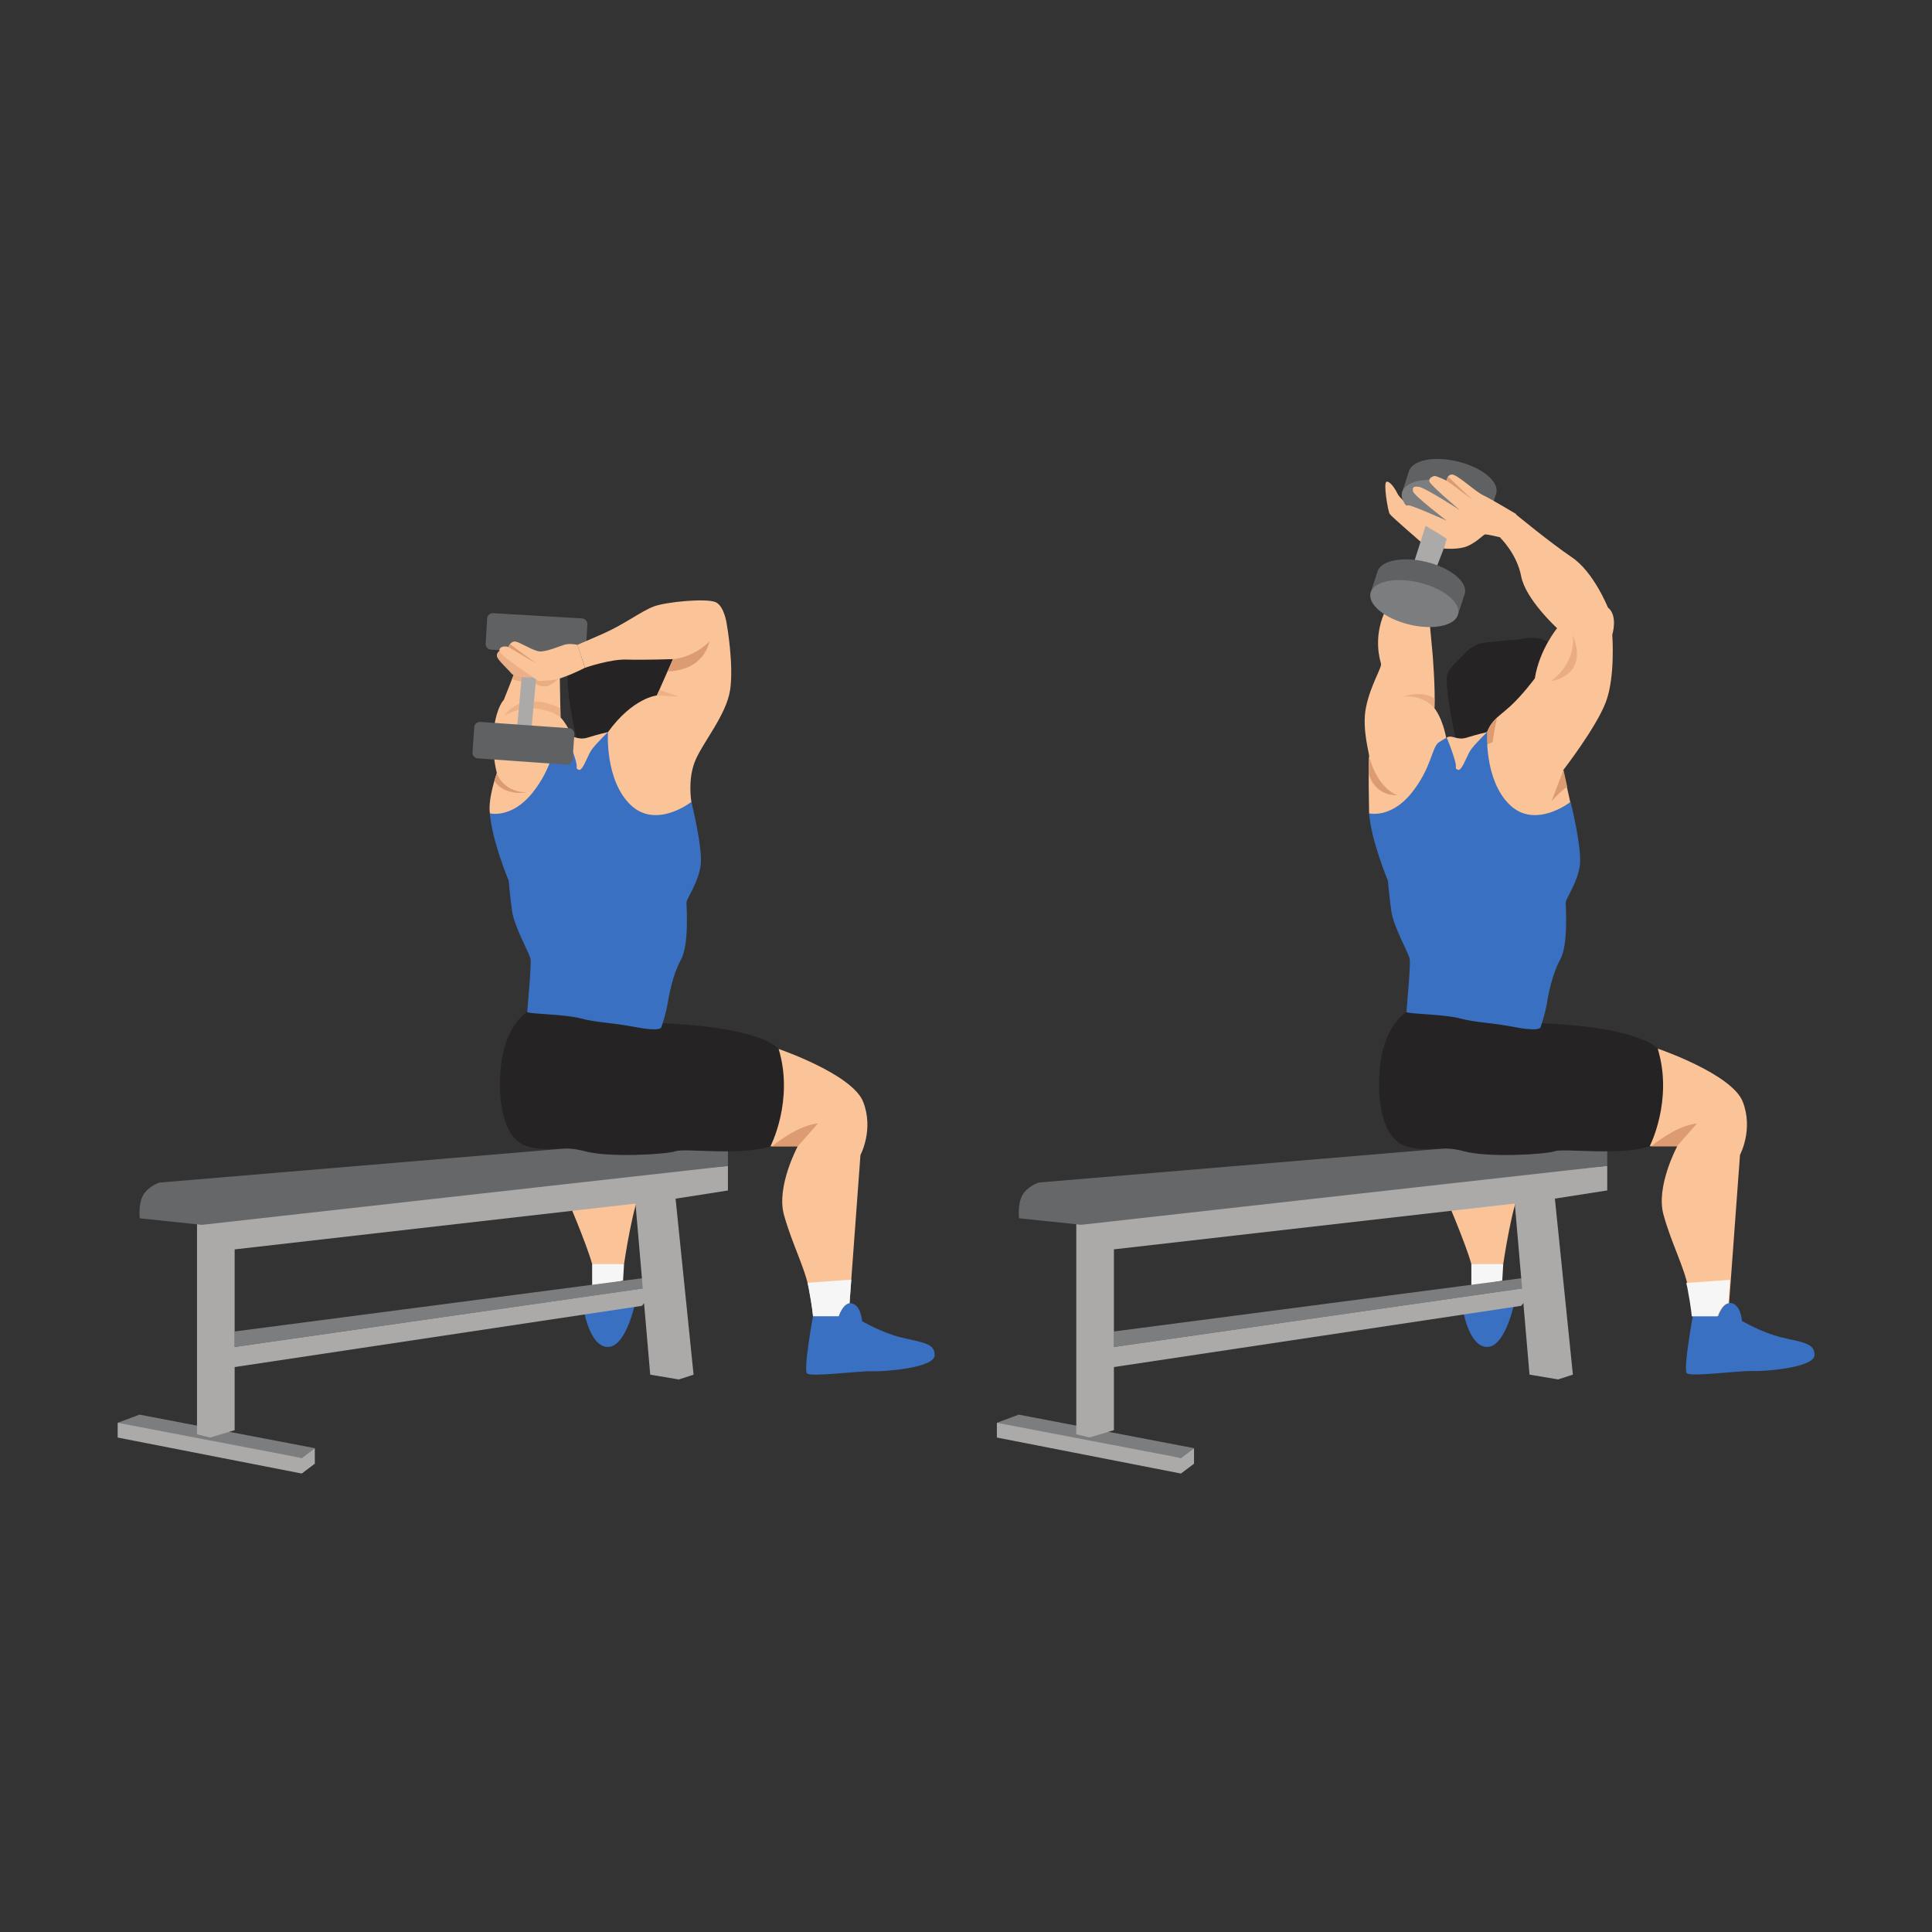 <?xml version="1.0" encoding="UTF-8" standalone="no"?>
<svg
   xmlns:dc="http://purl.org/dc/elements/1.1/"
   xmlns:cc="http://creativecommons.org/ns#"
   xmlns:rdf="http://www.w3.org/1999/02/22-rdf-syntax-ns#"
   xmlns:svg="http://www.w3.org/2000/svg"
   xmlns="http://www.w3.org/2000/svg"
   viewBox="0 0 2666.667 2666.667"
   height="2666.667"
   width="2666.667"
   xml:space="preserve"
   id="svg2"
   version="1.1"><rect x="0" y="0" width="2666.667" height="2666.667" fill="#333333" stroke="none"/><defs
     id="defs6" /><g
     transform="matrix(1.333,0,0,-1.333,0,2666.667)"
     id="g10"><g
       transform="scale(0.1)"
       id="g12"><g
         transform="scale(1.227)"
         id="g14"><path
           id="path16"
           style="fill:none;fill-opacity:1;fill-rule:nonzero;stroke:none"
           d="M 16300,0 H 0 V 16300 H 16300 V 0" /></g><path
         id="path18"
         style="fill:#606163;fill-opacity:1;fill-rule:nonzero;stroke:none"
         d="m 6027.02,13601.5 -921.03,54.5 c -32.1,1.9 -59.67,-22.6 -61.57,-54.7 l -15.45,-261.5 c -1.9,-32.1 22.59,-59.6 54.69,-61.5 l 921.03,-54.5 c 32.11,-1.9 59.67,22.6 61.57,54.7 l 15.45,261.4 c 1.9,32.2 -22.58,59.7 -54.69,61.6" /><path
         id="path20"
         style="fill:#252323;fill-opacity:1;fill-rule:nonzero;stroke:none"
         d="m 6633.93,13384.4 c 0,0 -310.59,-22.6 -395.3,-39.6 -84.7,-16.9 -163.76,-84.7 -186.35,-118.5 -22.59,-33.9 -135.53,-113 -169.41,-203.4 -33.88,-90.3 79.06,-671.9 96,-688.9 16.94,-16.9 525.18,-28.2 592.94,39.6 67.77,67.7 429.18,835.7 417.88,880.9 -11.29,45.2 -5.65,73.4 -28.23,84.7 -22.59,11.3 -124.24,96 -327.53,45.2" /><path
         id="path22"
         style="fill:#fbc398;fill-opacity:1;fill-rule:nonzero;stroke:none"
         d="m 5332.93,13052.9 -116.41,-295.4 c 0,0 -67.77,-59.2 -101.65,-287.9 -33.88,-228.8 29.7,-468.8 29.7,-468.8 0,0 -94.64,-264.6 -72.05,-417.8 22.59,-153.2 502.59,-132.7 502.59,-132.7 l 237.17,146.8 127.11,748.8 c 0,0 -56.52,149.1 -135.58,230.9 l -8.47,476.1 h -462.41" /><path
         id="path24"
         style="fill:#f1d4c2;fill-opacity:1;fill-rule:nonzero;stroke:none"
         d="m 5803.81,12576.8 -1.68,94.5 v 0 l 1.68,-94.5" /><path
         id="path26"
         style="fill:#edb185;fill-opacity:1;fill-rule:nonzero;stroke:none"
         d="m 5803.81,12576.8 c 0,0 -67.76,65 -248.47,90.4 -20.08,2.8 -39.83,4.1 -59.11,4.1 -154.17,0 -276.89,-80.3 -276.89,-80.3 85.75,117 199.26,151.5 303.32,151.5 149.1,0 278.77,-70.8 279.47,-71.2 l 1.68,-94.5" /><path
         id="path28"
         style="fill:#fbc398;fill-opacity:1;fill-rule:nonzero;stroke:none"
         d="m 7159.1,11701.6 c 0,0 -39.52,220.2 33.89,412.2 73.41,192 327.52,483.1 367.05,747 39.54,263.8 -33.88,676 -33.88,676 0,0 -22.59,186.4 -112.94,231.6 -90.35,45.1 -519.53,5.6 -649.41,-45.2 -129.88,-50.8 -304.94,-186.4 -525.18,-282.4 -220.23,-96 -259.76,-112.9 -259.76,-112.9 l 79.06,-237.2 c 0,0 259.76,90.4 429.17,84.7 169.42,-5.6 480.89,4.5 480.89,4.5 l -166.44,-376 c 0,0 -246.68,-21.5 -506.44,-379.5 -259.77,-358.1 28.23,-1089.9 28.23,-1089.9 0,0 768,-22.6 790.58,0 22.59,22.6 45.18,367.1 45.18,367.1" /><path
         id="path30"
         style="fill:#edcab2;fill-opacity:1;fill-rule:nonzero;stroke:none"
         d="m 5796.46,12989.8 -1.12,63.1 1.13,-63.1 c 0,0 0,0 -0.01,0" /><path
         id="path32"
         style="fill:#eaad81;fill-opacity:1;fill-rule:nonzero;stroke:none"
         d="m 5636.82,12896.5 c -51.71,0 -98.42,33 -98.42,33 0,0 -52.95,8.4 -93.17,11.3 -40.23,2.8 -144.88,29.4 -144.88,29.4 l 32.58,82.7 h 462.41 l 1.12,-63.1 c -0.64,-0.6 -79.72,-80.1 -138.77,-91.4 -6.98,-1.3 -13.97,-1.9 -20.87,-1.9" /><path
         id="path34"
         style="fill:#abaaa9;fill-opacity:1;fill-rule:nonzero;stroke:none"
         d="m 5427.73,13267.7 -77.32,-834.6 149.01,-13.8 77.32,834.6 -149.01,13.8" /><path
         id="path36"
         style="fill:#f5f6f5;fill-opacity:1;fill-rule:nonzero;stroke:none"
         d="m 6253.76,7008.8 -122.42,-93.1 V 6687 l 320.04,56.4 10.31,172.3 -207.93,93.1" /><path
         id="path38"
         style="fill:#fbc398;fill-opacity:1;fill-rule:nonzero;stroke:none"
         d="m 5851.81,7644.1 c 0,0 224.2,-521.6 279.53,-728.4 h 330.35 c 0,0 99.28,677.6 185.17,762.3 85.89,84.7 -481.62,81.9 -481.62,81.9 l -313.43,-115.8" /><path
         id="path40"
         style="fill:#3970c1;fill-opacity:1;fill-rule:nonzero;stroke:none"
         d="m 6038.16,6475.2 c 0,0 59.3,-419.8 258.36,-417.4 199.06,2.3 292.23,508 292.23,508 l -550.59,-90.6" /><path
         id="path42"
         style="fill:#3970c1;fill-opacity:1;fill-rule:nonzero;stroke:none"
         d="m 8497.46,6540.1 c -11.3,-50.8 -79.07,-163.7 -79.07,-163.7 0,0 -101.64,-553.4 -62.11,-593 39.53,-39.5 547.76,28.3 672,22.6 124.23,-5.6 643.76,33.9 649.41,163.8 5.64,129.9 -135.53,134.4 -344.47,185.8 -208.94,51.4 -406.59,170 -406.59,170 0,0 -11.29,186.3 -129.88,186.3 -118.59,0 -299.29,28.2 -299.29,28.2" /><path
         id="path44"
         style="fill:#fbc398;fill-opacity:1;fill-rule:nonzero;stroke:none"
         d="m 7611.81,8533.6 c 44.23,8.4 366.11,-398.2 366.11,-398.2 h 282.36 c 0,0 -223.84,-415 -142.98,-708.7 80.86,-293.6 216.39,-547.7 255.92,-756.7 39.53,-208.9 45.17,-293.6 45.17,-293.6 h 265.42 c 0,0 39.52,124.2 112.94,135.5 l 112.94,1533.6 c 0,0 141.17,262.2 28.23,550.2 -112.94,288 -875.29,547.7 -875.29,547.7 0,0 -333.17,-327.5 -338.82,-378.3 -5.65,-50.8 -112,-231.5 -112,-231.5" /><path
         id="path46"
         style="fill:#7c7d7f;fill-opacity:1;fill-rule:nonzero;stroke:none"
         d="m 1320.06,5170.7 -101.65,101.7 225.99,84.7 1815.42,-347.3 -135.53,-101.7 -1804.23,262.6" /><path
         id="path48"
         style="fill:#7c7d7f;fill-opacity:1;fill-rule:nonzero;stroke:none"
         d="m 2429.7,6218.2 4217.16,550.8 170.6,-82 -4387.76,-629.2 v 160.4" /><path
         id="path50"
         style="fill:#abaaa9;fill-opacity:1;fill-rule:nonzero;stroke:none"
         d="m 2328.06,6043.2 4489.4,643.8 -170.6,-203.3 -4395.04,-660.7 76.24,220.2" /><path
         id="path52"
         style="fill:#abaaa9;fill-opacity:1;fill-rule:nonzero;stroke:none"
         d="M 2040.05,7466.3 V 5153.8 l 135.54,-33.9 254.11,76.3 v 1871.9 l 4150.58,474.4 152.47,-1771.5 296.47,-49.7 152.47,49.7 -186.35,1822.3 542.12,84.7 v 254.1 L 2040.05,7466.3" /><path
         id="path54"
         style="fill:#656769;fill-opacity:1;fill-rule:nonzero;stroke:none"
         d="m 1650.41,7759.9 c 0,0 -118.59,-39.5 -169.41,-132.7 -50.82,-93.2 -33.89,-237.2 -33.89,-237.2 l 643.77,-67.7 5446.58,609.8 V 8254 L 1650.41,7759.9" /><path
         id="path56"
         style="fill:#abaaa9;fill-opacity:1;fill-rule:nonzero;stroke:none"
         d="m 1218.41,5272.4 v -152.5 l 1905.88,-372.7 135.53,101.7 v 160.9 l -135.53,-101.7 -1905.88,364.3" /><path
         id="path58"
         style="fill:#252323;fill-opacity:1;fill-rule:nonzero;stroke:none"
         d="m 5459.34,9527.4 c 0,0 -217.41,-129.9 -268.23,-528 -50.83,-398.1 28.23,-796.2 268.23,-864 240,-67.7 350.12,17 595.77,-50.8 245.64,-67.8 838.58,-33.9 940.23,0 101.65,33.9 669.18,-50.8 982.58,50.8 0,0 245.65,474.4 84.71,1008 0,0 -160.94,237.2 -1321.41,271.1 l -575.98,406.6 -705.9,-293.7" /><path
         id="path60"
         style="fill:#3970c1;fill-opacity:1;fill-rule:nonzero;stroke:none"
         d="m 6085.83,12294.5 209.28,129.9 c 0,0 -33.88,-491.3 231.53,-751.1 265.41,-259.7 632.46,28.3 632.46,28.3 0,0 118.59,-474.4 96,-655.1 -22.59,-180.7 -146.82,-344.5 -146.82,-389.6 0,-45.2 28.23,-434.9 -56.47,-587.3 -84.71,-152.5 -124.24,-367.1 -141.18,-468.8 -16.94,-101.6 -62.11,-231.5 -62.11,-231.5 0,0 0,-50.8 -265.41,0 -265.41,50.8 -400.95,45.2 -570.36,90.4 -169.41,45.1 -553.41,45.1 -553.41,67.7 0,22.6 45.18,485.7 33.88,547.8 -11.29,62.1 -169.41,333.2 -191.99,502.6 -22.59,169.4 -33.89,307.8 -33.89,307.8 0,0 -172.23,409.4 -194.82,697.4 0,0 223.06,-56.5 437.65,208.9 214.59,265.4 209.6,482.4 287.99,529.2 78.41,46.8 78.41,46.8 78.41,46.8 l 209.26,-73.4" /><path
         id="path62"
         style="fill:#fbc398;fill-opacity:1;fill-rule:nonzero;stroke:none"
         d="m 5876.57,12367.9 c 0,0 45.83,-107.3 79.71,-220.2 33.89,-113 -5.65,-90.4 33.89,-113 39.52,-22.6 90.35,135.6 129.88,197.7 39.53,62.1 175.06,192 175.06,192 0,0 -102.31,-22.6 -209.28,-56.5 -106.96,-33.9 -153.45,33.9 -209.26,0" /><path
         id="path64"
         style="fill:#dc9b70;fill-opacity:1;fill-rule:nonzero;stroke:none"
         d="m 7992.75,8135.4 h 267.53 l 208.94,237.2 c -160.94,-16.9 -338.82,-129.2 -476.47,-237.2" /><path
         id="path66"
         style="fill:#f5f6f5;fill-opacity:1;fill-rule:nonzero;stroke:none"
         d="m 8361.54,6722.1 c 4.41,-17.6 8.46,-35.1 11.68,-52.1 39.53,-208.9 45.18,-293.6 45.18,-293.6 h 265.41 c 0,0 39.52,124.2 112.94,135.5 l 17.92,243.4 c -146.59,-11.1 -339.41,-25.1 -453.13,-33.2" /><path
         id="path68"
         style="fill:#edb185;fill-opacity:1;fill-rule:nonzero;stroke:none"
         d="m 7029.22,12791.4 -227.67,12.5 26.85,56.9 200.82,-69.4" /><path
         id="path70"
         style="fill:#ecb088;fill-opacity:1;fill-rule:nonzero;stroke:none"
         d="m 5171.34,13265.8 c 0,0 -33.88,-20.9 -25.41,-58.5 8.47,-37.5 110.12,-127.9 149.65,-175.9 39.53,-48 225.72,-41.3 225.72,-41.3 l -349.96,275.7" /><path
         id="path72"
         style="fill:#dc9b70;fill-opacity:1;fill-rule:nonzero;stroke:none"
         d="m 6967.99,13179.9 c 0,0 196.76,6.8 377.46,181.9 0,0 -46.96,-295.9 -430.06,-308.9 l 52.6,127" /><path
         id="path74"
         style="fill:#fbc398;fill-opacity:1;fill-rule:nonzero;stroke:none"
         d="m 6057.93,13090.7 c 0,0 -231.53,-118.6 -336,-127 -104.47,-8.5 -146.82,-17 -163.77,0 -16.93,16.9 -383.99,251.3 -386.82,302.1 -2.82,50.8 64.94,50.8 93.18,39.5 0,0 22.59,65 73.41,56.5 50.82,-8.5 180.71,-96 248.47,-101.7 67.77,-5.6 192,48 254.12,67.8 62.12,19.8 138.35,0 138.35,0 l 79.06,-237.2" /><path
         id="path76"
         style="fill:#dc9b70;fill-opacity:1;fill-rule:nonzero;stroke:none"
         d="m 5555.34,13133.1 c -19.76,11.3 -290.82,172.2 -290.82,172.2 l 16.52,29.9 274.3,-202.1" /><path
         id="path78"
         style="fill:#dc9b70;fill-opacity:1;fill-rule:nonzero;stroke:none"
         d="m 5144.57,12000.8 c 0,0 46.54,-183.5 300.65,-203.2 0,0 -229.29,-33 -326.41,121.8 l 25.76,81.4" /><path
         id="path80"
         style="fill:#606163;fill-opacity:1;fill-rule:nonzero;stroke:none"
         d="m 5893.38,12464.7 -920.32,65.2 c -32.08,2.3 -59.93,-21.8 -62.21,-53.9 l -18.53,-261.2 c -2.27,-32.1 21.89,-60 53.97,-62.3 l 920.33,-65.2 c 32.08,-2.3 59.92,21.9 62.2,53.9 l 18.53,261.3 c 2.27,32.1 -21.89,59.9 -53.97,62.2" /><path
         id="path82"
         style="fill:#f5f6f5;fill-opacity:1;fill-rule:nonzero;stroke:none"
         d="m 15357.5,7008.8 -122.4,-93.1 V 6687 l 320,56.4 10.3,172.3 -207.9,93.1" /><path
         id="path84"
         style="fill:#fbc398;fill-opacity:1;fill-rule:nonzero;stroke:none"
         d="m 14955.6,7644.1 c 0,0 224.2,-521.6 279.5,-728.4 h 330.3 c 0,0 99.3,677.6 185.2,762.3 85.9,84.7 -481.6,81.9 -481.6,81.9 l -313.4,-115.8" /><path
         id="path86"
         style="fill:#3970c1;fill-opacity:1;fill-rule:nonzero;stroke:none"
         d="m 15141.9,6475.2 c 0,0 59.3,-419.8 258.4,-417.4 199,2.3 292.2,508 292.2,508 l -550.6,-90.6" /><path
         id="path88"
         style="fill:#7c7d7f;fill-opacity:1;fill-rule:nonzero;stroke:none"
         d="m 10423.8,5170.7 -101.7,101.7 226,84.7 1815.5,-347.3 -135.6,-101.7 -1804.2,262.6" /><path
         id="path90"
         style="fill:#7c7d7f;fill-opacity:1;fill-rule:nonzero;stroke:none"
         d="m 11533.4,6218.2 4217.2,550.8 170.6,-82 -4387.8,-629.2 v 160.4" /><g
         transform="scale(1.021)"
         id="g92"><path
           id="path94"
           style="fill:#abaaa9;fill-opacity:1;fill-rule:nonzero;stroke:none"
           d="M 10915.3,7313.22 V 5048.13 l 132.7,-33.2 248.9,74.73 v 1833.52 l 4065.5,464.67 149.4,-1735.17 290.4,-48.68 149.3,48.68 -182.5,1784.93 531,82.97 v 248.89 l -5384.7,-456.25" /></g><g
         transform="scale(1.021)"
         id="g96"><path
           id="path98"
           style="fill:#656769;fill-opacity:1;fill-rule:nonzero;stroke:none"
           d="m 10533.7,7600.8 c 0,0 -116.2,-38.69 -166,-129.98 -49.8,-91.29 -33.1,-232.34 -33.1,-232.34 l 630.5,-66.31 5334.9,597.3 v 315.3 L 10533.7,7600.8" /></g><g
         transform="scale(1.153)"
         id="g100"><path
           id="path102"
           style="fill:#3970c1;fill-opacity:1;fill-rule:nonzero;stroke:none"
           d="m 15271.1,5674.3 c -9.8,-44.08 -68.6,-142.03 -68.6,-142.03 0,0 -88.2,-480.14 -53.9,-514.5 34.3,-34.27 475.3,24.56 583,19.61 107.9,-4.85 558.6,29.42 563.5,142.12 4.9,112.7 -117.6,116.6 -298.9,161.2 -181.3,44.6 -352.7,147.5 -352.7,147.5 0,0 -9.8,161.63 -112.7,161.63 -102.9,0 -259.7,24.47 -259.7,24.47" /></g><g
         transform="scale(1.114)"
         id="g104"><path
           id="path106"
           style="fill:#fbc398;fill-opacity:1;fill-rule:nonzero;stroke:none"
           d="m 15007.9,7661.84 c 39.8,7.54 328.8,-357.52 328.8,-357.52 h 253.5 c 0,0 -201,-372.6 -128.4,-636.3 72.6,-263.61 194.3,-491.75 229.8,-679.4 35.5,-187.56 40.5,-263.61 40.5,-263.61 h 238.3 c 0,0 35.6,111.52 101.5,121.66 l 101.3,1376.93 c 0,0 126.8,235.42 25.4,494 -101.4,258.58 -785.8,491.75 -785.8,491.75 0,0 -299.2,-294.05 -304.3,-339.66 -5.1,-45.61 -100.6,-207.85 -100.6,-207.85" /></g><g
         transform="scale(1.063)"
         id="g108"><path
           id="path110"
           style="fill:#252323;fill-opacity:1;fill-rule:nonzero;stroke:none"
           d="m 13699.7,8962.54 c 0,0 -204.5,-122.2 -252.4,-496.7 -47.8,-374.49 26.6,-748.99 252.4,-812.77 225.8,-63.69 329.3,15.99 560.4,-47.79 231.1,-63.78 788.8,-31.89 884.5,0 95.6,31.89 629.5,-47.79 924.4,47.79 0,0 231,446.27 79.6,948.23 0,0 -151.4,223.14 -1243,255.03 l -541.9,382.5 -664,-276.29" /></g><path
         id="path112"
         style="fill:#fbc398;fill-opacity:1;fill-rule:nonzero;stroke:none"
         d="m 14728.7,14379.2 c 0,0 -320,275.7 -338.8,304 -18.8,28.2 -67.8,321.9 -33.9,333.2 33.9,11.3 90.4,-71.6 113,-120.5 22.6,-49 120.4,-124.2 120.4,-124.2 l 139.3,-86.3 c 0,0 169.4,-222.5 158.1,-248.8 -11.2,-26.3 -158.1,-57.4 -158.1,-57.4" /><path
         id="path114"
         style="fill:#abaaa9;fill-opacity:1;fill-rule:nonzero;stroke:none"
         d="m 14800.3,14683.2 -184.5,-581.7 237.2,-26.3 199.5,515.7 -252.2,92.3" /><path
         id="path116"
         style="fill:#fbc398;fill-opacity:1;fill-rule:nonzero;stroke:none"
         d="m 14176.3,11583 c 0,0 -10.4,564.7 0,583.5 10.3,18.8 -80,286.1 -31.1,519.5 48.9,233.4 165.6,406.6 154.3,448 -11.2,41.4 -79,259.8 33.9,523.3 113,263.5 451.8,97.9 451.8,97.9 l 48.9,-523.3 c 0,0 30.2,-361.4 18.9,-560.9 0,0 85.2,-94.2 127.3,-335.1 42.1,-240.9 -451.1,-930.5 -451.1,-930.5 l -207.1,19.4 -145.8,158.2" /><path
         id="path118"
         style="fill:#252323;fill-opacity:1;fill-rule:nonzero;stroke:none"
         d="m 15737.7,13384.4 c 0,0 -310.6,-22.6 -395.3,-39.6 -84.7,-16.9 -163.8,-84.7 -186.4,-118.5 -22.6,-33.9 -135.5,-113 -169.4,-203.4 -33.9,-90.3 79.1,-671.9 96,-688.9 17,-16.9 525.2,-28.2 592.9,39.5 67.8,67.8 429.2,835.8 417.9,881 -11.3,45.2 -5.6,73.4 -28.2,84.7 -22.6,11.3 -124.2,96 -327.5,45.2" /><g
         transform="scale(1.028)"
         id="g120"><path
           id="path122"
           style="fill:#fbc398;fill-opacity:1;fill-rule:nonzero;stroke:none"
           d="m 15816.6,11380.5 -71.4,321.9 c 0,0 329.7,425.1 428.5,683.2 98.9,258.1 65.9,681 65.9,681 0,0 60.4,192.2 -44,274.6 0,0 -142.7,357 -362.4,505.3 -219.7,148.3 -565.8,433.9 -565.8,433.9 l -156.7,-236.2 c 0,0 167.7,-159.3 211.7,-389.9 43.9,-230.7 361.5,-521.8 361.5,-521.8 0,0 -178.9,-217.7 -224.2,-505.3 0,0 -126.3,-170.2 -247.1,-280.1 -120.9,-109.8 -181.3,-131.8 -236.3,-263.6 -54.8,-131.8 -323.9,-576.7 -87.8,-703 236.2,-126.3 521.8,-280.1 582.2,-285.6 60.4,-5.5 159.2,0 159.2,0 l 186.7,285.6" /></g><path
         id="path124"
         style="fill:#dc9b70;fill-opacity:1;fill-rule:nonzero;stroke:none"
         d="m 15325.3,12269.4 c 62.4,23.1 130.3,48.9 130,51.7 -0.4,3.6 21.1,139.9 46.5,253.9 -41.5,-38.7 -73,-78.8 -103,-150.6 -14.3,-34.5 -42.9,-89.7 -73.5,-155" /><path
         id="path126"
         style="fill:#dc9b70;fill-opacity:1;fill-rule:nonzero;stroke:none"
         d="m 16228.1,11858.1 -38.7,174.4 -124.2,-325.3 c 0,0 87.2,102.2 162.9,150.9" /><g
         transform="scale(1.005)"
         id="g128"><path
           id="path130"
           style="fill:#3970c1;fill-opacity:1;fill-rule:nonzero;stroke:none"
           d="m 15114.1,12233.4 208.2,129.2 c 0,0 -33.7,-488.8 230.4,-747.3 264.1,-258.5 629.3,28.1 629.3,28.1 0,0 118,-472 95.5,-651.8 -22.4,-179.8 -146.1,-342.8 -146.1,-387.7 0,-45 28.2,-432.7 -56.2,-584.4 -84.3,-151.68 -123.6,-365.21 -140.4,-466.41 -16.9,-101.09 -61.8,-230.35 -61.8,-230.35 0,0 0,-50.55 -264.2,0 -264,50.55 -398.9,44.98 -567.4,89.95 -168.6,44.88 -550.7,44.88 -550.7,67.37 0,22.48 45,483.26 33.8,545.04 -11.3,61.8 -168.7,331.5 -191.1,500.1 -22.5,168.6 -33.7,306.3 -33.7,306.3 0,0 -171.5,407.3 -193.8,693.9 0,0 221.8,-56.2 435.4,207.9 213.5,264.1 208.5,480 286.5,526.6 78.1,46.5 78.1,46.5 78.1,46.5 l 208.2,-73" /></g><path
         id="path132"
         style="fill:#fbc398;fill-opacity:1;fill-rule:nonzero;stroke:none"
         d="m 14980.3,12367.9 c 0,0 45.8,-107.3 79.7,-220.2 33.9,-113 -5.6,-90.4 33.9,-113 39.5,-22.6 90.4,135.6 129.9,197.7 39.5,62.1 175,192 175,192 0,0 -102.3,-22.6 -209.2,-56.5 -107,-33.9 -153.5,33.9 -209.3,0" /><g
         transform="scale(1.01)"
         id="g134"><path
           id="path136"
           style="fill:#eaad81;fill-opacity:1;fill-rule:nonzero;stroke:none"
           d="m 15903.1,12824.5 c 279.5,218 218,475.2 218,475.2 178.9,-424.9 -218,-475.2 -218,-475.2" /></g><path
         id="path138"
         style="fill:#dc9b70;fill-opacity:1;fill-rule:nonzero;stroke:none"
         d="m 14472.7,11771.2 c 0,0 -190.1,41.4 -296.4,395.3 l -4.6,-169.4 c 0,0 48.8,-233.4 301,-225.9" /><path
         id="path140"
         style="fill:#eaad81;fill-opacity:1;fill-rule:nonzero;stroke:none"
         d="m 14853,12671 c 0,0 -89.2,122.2 -280,122.2 -12.9,0 -26.2,-0.6 -40,-1.8 0,0 67.9,26.9 152.5,26.9 53.4,0 113.5,-10.7 167.5,-45.7 v -101.6 0 0" /><g
         transform="scale(1.078)"
         id="g142"><path
           id="path144"
           style="fill:#dc9b70;fill-opacity:1;fill-rule:nonzero;stroke:none"
           d="m 15858,7546.07 h 248.1 l 193.9,220.01 c -149.3,-15.67 -314.3,-119.84 -442,-220.01" /></g><g
         transform="scale(1.099)"
         id="g146"><path
           id="path148"
           style="fill:#f5f6f5;fill-opacity:1;fill-rule:nonzero;stroke:none"
           d="m 15887.8,6114.96 c 4,-16.01 7.7,-31.93 10.7,-47.4 35.9,-190.03 41,-267.08 41,-267.08 h 241.4 c 0,0 36,112.98 102.8,123.26 l 16.3,221.42 c -133.4,-10.1 -308.7,-22.84 -412.2,-30.2" /></g><path
         id="path150"
         style="fill:#abaaa9;fill-opacity:1;fill-rule:nonzero;stroke:none"
         d="m 11431.8,6043.2 4489.4,643.8 -170.6,-203.3 -4395,-660.7 76.2,220.2" /><path
         id="path152"
         style="fill:#abaaa9;fill-opacity:1;fill-rule:nonzero;stroke:none"
         d="m 10322.1,5272.4 v -152.5 l 1905.9,-372.7 135.6,101.7 v 160.9 l -135.6,-101.7 -1905.9,364.3" /><path
         id="path154"
         style="fill:#606163;fill-opacity:1;fill-rule:nonzero;stroke:none"
         d="m 15092.8,15226.8 c -250.5,60.4 -477,12.1 -505.9,-107.9 l -69.7,-214.9 63.1,-15.3 843.9,-203.3 65.1,200.6 c 1.9,4.6 3.5,9.4 4.7,14.3 28.9,119.9 -150.7,266.1 -401.2,326.5" /><path
         id="path156"
         style="fill:#7c7d7f;fill-opacity:1;fill-rule:nonzero;stroke:none"
         d="m 15023.1,15011.9 c 250.4,-60.4 430,-206.6 401.1,-326.5 -28.9,-120 -255.4,-168.3 -505.9,-107.9 -250.4,60.4 -430,206.6 -401.1,326.5 28.9,120 255.4,168.3 505.9,107.9" /><path
         id="path158"
         style="fill:#fbc398;fill-opacity:1;fill-rule:nonzero;stroke:none"
         d="m 15537,14440.4 c 0,0 -149.5,37.6 -164.5,30.1 -15.1,-7.6 -112.9,-105.4 -210.8,-131.8 -97.9,-26.3 -211.9,-13.2 -211.9,-13.2 l 30.5,99.8 c -37,33.9 -436,252.2 -447.3,293.7 -11.3,41.4 11.3,56.4 56.4,52.7 45.2,-3.8 390.9,-158.2 390.9,-158.2 0,0 -345.7,263.6 -349.5,305 -3.7,41.4 0,52.7 62.2,45.2 62.1,-7.6 423.5,-241 423.5,-241 0,0 -308.7,259.8 -316.2,297.4 -7.6,37.7 37.6,52.7 52.7,56.5 15,3.8 127.3,-48.9 127.3,-48.9 0,0 0.4,60.2 53.2,64 52.9,3.7 237.3,-173.2 323.9,-214.6 86.6,-41.4 340.7,-193.9 340.7,-193.9 0,0 -4.1,-227.8 -161.1,-242.8" /><path
         id="path160"
         style="fill:#dc9b70;fill-opacity:1;fill-rule:nonzero;stroke:none"
         d="m 15244.5,14831.9 c -22.6,18.8 -264.2,195.8 -264.2,195.8 l 13.2,42.1 251,-237.9" /><path
         id="path162"
         style="fill:#606163;fill-opacity:1;fill-rule:nonzero;stroke:none"
         d="m 14766.9,14187.4 c -250.5,60.3 -476.9,12 -505.9,-107.9 l -69.7,-214.9 63.1,-15.3 843.9,-203.4 65.1,200.6 c 1.9,4.7 3.5,9.4 4.7,14.3 28.9,120 -150.7,266.2 -401.2,326.6" /><path
         id="path164"
         style="fill:#7c7d7f;fill-opacity:1;fill-rule:nonzero;stroke:none"
         d="m 14697.2,13972.5 c 250.4,-60.4 430,-206.6 401.1,-326.6 -28.9,-119.9 -255.4,-168.2 -505.8,-107.8 -250.5,60.3 -430.1,206.5 -401.2,326.5 28.9,119.9 255.4,168.2 505.9,107.9" /></g></g></svg>